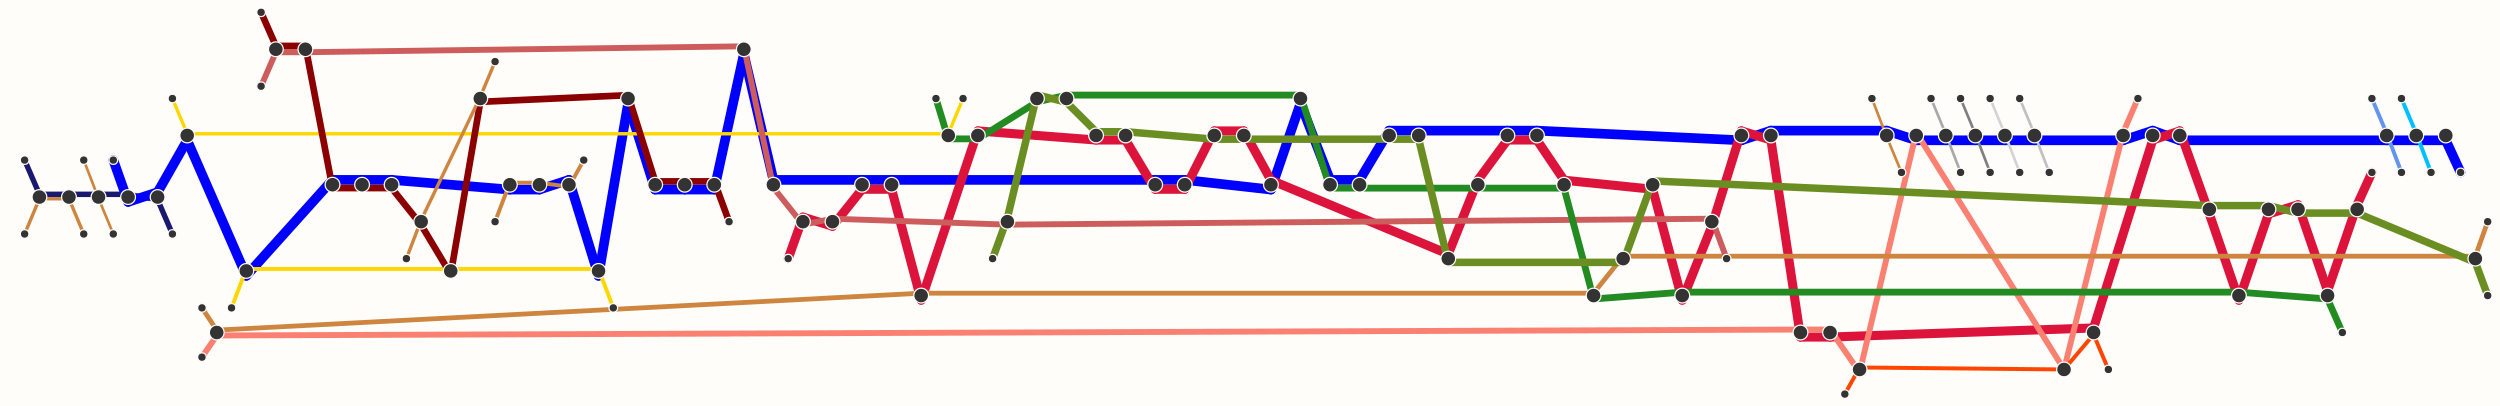 <svg viewBox="-5,-5,1015,165" xmlns="http://www.w3.org/2000/svg" xmlns:xlink="http://www.w3.org/1999/xlink">
    <rect x="-5" y="-5" width="1020" height="170" fill="#fffdfa"/>
    <g stroke="#999" stroke-opacity="1" stroke-linecap="round">
        <line stroke="#191970" stroke-width="2.197" x1="5" y1="60" x2="11" y2="73.901">
            <title>
                7 - Hallfred, source: 84, target: 0
            </title>
        </line>
        <line stroke="#191970" stroke-width="2.197" x1="11" y1="73.901" x2="23" y2="73.901">
            <title>
                7 - Hallfred, source: 0, target: 1
            </title>
        </line>
        <line stroke="#191970" stroke-width="2.197" x1="23" y1="73.901" x2="35" y2="73.901">
            <title>
                7 - Hallfred, source: 1, target: 2
            </title>
        </line>
        <line stroke="#191970" stroke-width="2.197" x1="35" y1="73.901" x2="47" y2="73.901">
            <title>
                7 - Hallfred, source: 2, target: 3
            </title>
        </line>
        <line stroke="#191970" stroke-width="2.197" x1="47" y1="73.901" x2="59" y2="76.099">
            <title>
                7 - Hallfred, source: 3, target: 4
            </title>
        </line>
        <line stroke="#191970" stroke-width="2.197" x1="59" y1="76.099" x2="65" y2="90">
            <title>
                7 - Hallfred, source: 4, target: 107
            </title>
        </line>
        <line stroke="#0000FF" stroke-width="3.932" x1="41" y1="60" x2="47" y2="76.966">
            <title>
                9 - Hrafnkel, source: 85, target: 3
            </title>
        </line>
        <line stroke="#0000FF" stroke-width="3.932" x1="47" y1="76.966" x2="59" y2="73.034">
            <title>
                9 - Hrafnkel, source: 3, target: 4
            </title>
        </line>
        <line stroke="#0000FF" stroke-width="3.932" x1="59" y1="73.034" x2="71" y2="51.966">
            <title>
                9 - Hrafnkel, source: 4, target: 5
            </title>
        </line>
        <line stroke="#0000FF" stroke-width="3.932" x1="71" y1="51.966" x2="95" y2="106.966">
            <title>
                9 - Hrafnkel, source: 5, target: 7
            </title>
        </line>
        <line stroke="#0000FF" stroke-width="3.932" x1="95" y1="106.966" x2="130" y2="68.034">
            <title>
                9 - Hrafnkel, source: 7, target: 10
            </title>
        </line>
        <line stroke="#0000FF" stroke-width="3.932" x1="130" y1="68.034" x2="142" y2="68.034">
            <title>
                9 - Hrafnkel, source: 10, target: 11
            </title>
        </line>
        <line stroke="#0000FF" stroke-width="3.932" x1="142" y1="68.034" x2="154" y2="68.034">
            <title>
                9 - Hrafnkel, source: 11, target: 12
            </title>
        </line>
        <line stroke="#0000FF" stroke-width="3.932" x1="154" y1="68.034" x2="202" y2="71.966">
            <title>
                9 - Hrafnkel, source: 12, target: 16
            </title>
        </line>
        <line stroke="#0000FF" stroke-width="3.932" x1="202" y1="71.966" x2="214" y2="71.966">
            <title>
                9 - Hrafnkel, source: 16, target: 17
            </title>
        </line>
        <line stroke="#0000FF" stroke-width="3.932" x1="214" y1="71.966" x2="226" y2="68.034">
            <title>
                9 - Hrafnkel, source: 17, target: 18
            </title>
        </line>
        <line stroke="#0000FF" stroke-width="3.932" x1="226" y1="68.034" x2="238" y2="106.966">
            <title>
                9 - Hrafnkel, source: 18, target: 19
            </title>
        </line>
        <line stroke="#0000FF" stroke-width="3.932" x1="238" y1="106.966" x2="250" y2="36.966">
            <title>
                9 - Hrafnkel, source: 19, target: 20
            </title>
        </line>
        <line stroke="#0000FF" stroke-width="3.932" x1="250" y1="36.966" x2="261" y2="71.966">
            <title>
                9 - Hrafnkel, source: 20, target: 21
            </title>
        </line>
        <line stroke="#0000FF" stroke-width="3.932" x1="261" y1="71.966" x2="273" y2="71.966">
            <title>
                9 - Hrafnkel, source: 21, target: 22
            </title>
        </line>
        <line stroke="#0000FF" stroke-width="3.932" x1="273" y1="71.966" x2="285" y2="71.966">
            <title>
                9 - Hrafnkel, source: 22, target: 23
            </title>
        </line>
        <line stroke="#0000FF" stroke-width="3.932" x1="285" y1="71.966" x2="297" y2="16.966">
            <title>
                9 - Hrafnkel, source: 23, target: 24
            </title>
        </line>
        <line stroke="#0000FF" stroke-width="3.932" x1="297" y1="16.966" x2="309" y2="68.034">
            <title>
                9 - Hrafnkel, source: 24, target: 25
            </title>
        </line>
        <line stroke="#0000FF" stroke-width="3.932" x1="309" y1="68.034" x2="345" y2="68.034">
            <title>
                9 - Hrafnkel, source: 25, target: 28
            </title>
        </line>
        <line stroke="#0000FF" stroke-width="3.932" x1="345" y1="68.034" x2="357" y2="68.034">
            <title>
                9 - Hrafnkel, source: 28, target: 29
            </title>
        </line>
        <line stroke="#0000FF" stroke-width="3.932" x1="357" y1="68.034" x2="464" y2="68.034">
            <title>
                9 - Hrafnkel, source: 29, target: 38
            </title>
        </line>
        <line stroke="#0000FF" stroke-width="3.932" x1="464" y1="68.034" x2="476" y2="68.034">
            <title>
                9 - Hrafnkel, source: 38, target: 39
            </title>
        </line>
        <line stroke="#0000FF" stroke-width="3.932" x1="476" y1="68.034" x2="511" y2="71.966">
            <title>
                9 - Hrafnkel, source: 39, target: 42
            </title>
        </line>
        <line stroke="#0000FF" stroke-width="3.932" x1="511" y1="71.966" x2="523" y2="36.966">
            <title>
                9 - Hrafnkel, source: 42, target: 43
            </title>
        </line>
        <line stroke="#0000FF" stroke-width="3.932" x1="523" y1="36.966" x2="535" y2="68.034">
            <title>
                9 - Hrafnkel, source: 43, target: 44
            </title>
        </line>
        <line stroke="#0000FF" stroke-width="3.932" x1="535" y1="68.034" x2="547" y2="68.034">
            <title>
                9 - Hrafnkel, source: 44, target: 45
            </title>
        </line>
        <line stroke="#0000FF" stroke-width="3.932" x1="547" y1="68.034" x2="559" y2="48.034">
            <title>
                9 - Hrafnkel, source: 45, target: 46
            </title>
        </line>
        <line stroke="#0000FF" stroke-width="3.932" x1="559" y1="48.034" x2="571" y2="48.034">
            <title>
                9 - Hrafnkel, source: 46, target: 47
            </title>
        </line>
        <line stroke="#0000FF" stroke-width="3.932" x1="571" y1="48.034" x2="607" y2="48.034">
            <title>
                9 - Hrafnkel, source: 47, target: 50
            </title>
        </line>
        <line stroke="#0000FF" stroke-width="3.932" x1="607" y1="48.034" x2="619" y2="48.034">
            <title>
                9 - Hrafnkel, source: 50, target: 51
            </title>
        </line>
        <line stroke="#0000FF" stroke-width="3.932" x1="619" y1="48.034" x2="702" y2="51.966">
            <title>
                9 - Hrafnkel, source: 51, target: 58
            </title>
        </line>
        <line stroke="#0000FF" stroke-width="3.932" x1="702" y1="51.966" x2="714" y2="48.034">
            <title>
                9 - Hrafnkel, source: 58, target: 59
            </title>
        </line>
        <line stroke="#0000FF" stroke-width="3.932" x1="714" y1="48.034" x2="761" y2="48.034">
            <title>
                9 - Hrafnkel, source: 59, target: 63
            </title>
        </line>
        <line stroke="#0000FF" stroke-width="3.932" x1="761" y1="48.034" x2="773" y2="51.966">
            <title>
                9 - Hrafnkel, source: 63, target: 64
            </title>
        </line>
        <line stroke="#0000FF" stroke-width="3.932" x1="773" y1="51.966" x2="785" y2="51.966">
            <title>
                9 - Hrafnkel, source: 64, target: 65
            </title>
        </line>
        <line stroke="#0000FF" stroke-width="3.932" x1="785" y1="51.966" x2="797" y2="51.966">
            <title>
                9 - Hrafnkel, source: 65, target: 66
            </title>
        </line>
        <line stroke="#0000FF" stroke-width="3.932" x1="797" y1="51.966" x2="809" y2="51.966">
            <title>
                9 - Hrafnkel, source: 66, target: 67
            </title>
        </line>
        <line stroke="#0000FF" stroke-width="3.932" x1="809" y1="51.966" x2="821" y2="51.966">
            <title>
                9 - Hrafnkel, source: 67, target: 68
            </title>
        </line>
        <line stroke="#0000FF" stroke-width="3.932" x1="821" y1="51.966" x2="857" y2="51.966">
            <title>
                9 - Hrafnkel, source: 68, target: 71
            </title>
        </line>
        <line stroke="#0000FF" stroke-width="3.932" x1="857" y1="51.966" x2="869" y2="48.034">
            <title>
                9 - Hrafnkel, source: 71, target: 72
            </title>
        </line>
        <line stroke="#0000FF" stroke-width="3.932" x1="869" y1="48.034" x2="880" y2="51.966">
            <title>
                9 - Hrafnkel, source: 72, target: 73
            </title>
        </line>
        <line stroke="#0000FF" stroke-width="3.932" x1="880" y1="51.966" x2="964" y2="51.966">
            <title>
                9 - Hrafnkel, source: 73, target: 80
            </title>
        </line>
        <line stroke="#0000FF" stroke-width="3.932" x1="964" y1="51.966" x2="976" y2="51.966">
            <title>
                9 - Hrafnkel, source: 80, target: 81
            </title>
        </line>
        <line stroke="#0000FF" stroke-width="3.932" x1="976" y1="51.966" x2="988" y2="51.966">
            <title>
                9 - Hrafnkel, source: 81, target: 82
            </title>
        </line>
        <line stroke="#0000FF" stroke-width="3.932" x1="988" y1="51.966" x2="988" y2="51.966">
            <title>
                9 - Hrafnkel, source: 82, target: 82
            </title>
        </line>
        <line stroke="#0000FF" stroke-width="3.932" x1="988" y1="51.966" x2="994" y2="65">
            <title>
                9 - Hrafnkel, source: 82, target: 108
            </title>
        </line>
        <line stroke="#CD853F" stroke-width="1.386" x1="5" y1="90" x2="11" y2="75.693">
            <title>
                10 - Arnthrud, source: 86, target: 0
            </title>
        </line>
        <line stroke="#CD853F" stroke-width="1.386" x1="11" y1="75.693" x2="23" y2="75.693">
            <title>
                10 - Arnthrud, source: 0, target: 1
            </title>
        </line>
        <line stroke="#CD853F" stroke-width="1.386" x1="23" y1="75.693" x2="29" y2="90">
            <title>
                10 - Arnthrud, source: 1, target: 109
            </title>
        </line>
        <line stroke="#CD853F" stroke-width="1.099" x1="29" y1="60" x2="35" y2="75.549">
            <title>
                11 - man, source: 87, target: 2
            </title>
        </line>
        <line stroke="#CD853F" stroke-width="1.099" x1="35" y1="75.549" x2="41" y2="90">
            <title>
                11 - man, source: 2, target: 110
            </title>
        </line>
        <line stroke="#6495ED" stroke-width="1.609" x1="958" y1="35" x2="964" y2="49.195">
            <title>
                13 - Thorir, source: 88, target: 80
            </title>
        </line>
        <line stroke="#6495ED" stroke-width="1.609" x1="964" y1="49.195" x2="970" y2="65">
            <title>
                13 - Thorir, source: 80, target: 111
            </title>
        </line>
        <line stroke="#00BFFF" stroke-width="1.609" x1="970" y1="35" x2="976" y2="49.195">
            <title>
                14 - Asbjorn, source: 89, target: 81
            </title>
        </line>
        <line stroke="#00BFFF" stroke-width="1.609" x1="976" y1="49.195" x2="982" y2="65">
            <title>
                14 - Asbjorn, source: 81, target: 112
            </title>
        </line>
        <line stroke="#FFD700" stroke-width="1.386" x1="65" y1="35" x2="71" y2="49.307">
            <title>
                15 - Frey, source: 90, target: 5
            </title>
        </line>
        <line stroke="#FFD700" stroke-width="1.386" x1="71" y1="49.307" x2="380" y2="49.307">
            <title>
                15 - Frey, source: 5, target: 31
            </title>
        </line>
        <line stroke="#FFD700" stroke-width="1.386" x1="380" y1="49.307" x2="386" y2="35">
            <title>
                15 - Frey, source: 31, target: 113
            </title>
        </line>
        <line stroke="#DC143C" stroke-width="3.689" x1="315" y1="100" x2="321" y2="83.156">
            <title>
                18 - Sam, source: 91, target: 26
            </title>
        </line>
        <line stroke="#DC143C" stroke-width="3.689" x1="321" y1="83.156" x2="333" y2="86.844">
            <title>
                18 - Sam, source: 26, target: 27
            </title>
        </line>
        <line stroke="#DC143C" stroke-width="3.689" x1="333" y1="86.844" x2="345" y2="71.844">
            <title>
                18 - Sam, source: 27, target: 28
            </title>
        </line>
        <line stroke="#DC143C" stroke-width="3.689" x1="345" y1="71.844" x2="357" y2="71.844">
            <title>
                18 - Sam, source: 28, target: 29
            </title>
        </line>
        <line stroke="#DC143C" stroke-width="3.689" x1="357" y1="71.844" x2="369" y2="116.844">
            <title>
                18 - Sam, source: 29, target: 30
            </title>
        </line>
        <line stroke="#DC143C" stroke-width="3.689" x1="369" y1="116.844" x2="392" y2="48.156">
            <title>
                18 - Sam, source: 30, target: 32
            </title>
        </line>
        <line stroke="#DC143C" stroke-width="3.689" x1="392" y1="48.156" x2="440" y2="51.844">
            <title>
                18 - Sam, source: 32, target: 36
            </title>
        </line>
        <line stroke="#DC143C" stroke-width="3.689" x1="440" y1="51.844" x2="452" y2="51.844">
            <title>
                18 - Sam, source: 36, target: 37
            </title>
        </line>
        <line stroke="#DC143C" stroke-width="3.689" x1="452" y1="51.844" x2="464" y2="71.844">
            <title>
                18 - Sam, source: 37, target: 38
            </title>
        </line>
        <line stroke="#DC143C" stroke-width="3.689" x1="464" y1="71.844" x2="476" y2="71.844">
            <title>
                18 - Sam, source: 38, target: 39
            </title>
        </line>
        <line stroke="#DC143C" stroke-width="3.689" x1="476" y1="71.844" x2="488" y2="48.156">
            <title>
                18 - Sam, source: 39, target: 40
            </title>
        </line>
        <line stroke="#DC143C" stroke-width="3.689" x1="488" y1="48.156" x2="500" y2="48.156">
            <title>
                18 - Sam, source: 40, target: 41
            </title>
        </line>
        <line stroke="#DC143C" stroke-width="3.689" x1="500" y1="48.156" x2="511" y2="68.156">
            <title>
                18 - Sam, source: 41, target: 42
            </title>
        </line>
        <line stroke="#DC143C" stroke-width="3.689" x1="511" y1="68.156" x2="583" y2="98.156">
            <title>
                18 - Sam, source: 42, target: 48
            </title>
        </line>
        <line stroke="#DC143C" stroke-width="3.689" x1="583" y1="98.156" x2="595" y2="68.156">
            <title>
                18 - Sam, source: 48, target: 49
            </title>
        </line>
        <line stroke="#DC143C" stroke-width="3.689" x1="595" y1="68.156" x2="607" y2="51.844">
            <title>
                18 - Sam, source: 49, target: 50
            </title>
        </line>
        <line stroke="#DC143C" stroke-width="3.689" x1="607" y1="51.844" x2="619" y2="51.844">
            <title>
                18 - Sam, source: 50, target: 51
            </title>
        </line>
        <line stroke="#DC143C" stroke-width="3.689" x1="619" y1="51.844" x2="630" y2="68.156">
            <title>
                18 - Sam, source: 51, target: 52
            </title>
        </line>
        <line stroke="#DC143C" stroke-width="3.689" x1="630" y1="68.156" x2="666" y2="71.844">
            <title>
                18 - Sam, source: 52, target: 55
            </title>
        </line>
        <line stroke="#DC143C" stroke-width="3.689" x1="666" y1="71.844" x2="678" y2="116.844">
            <title>
                18 - Sam, source: 55, target: 56
            </title>
        </line>
        <line stroke="#DC143C" stroke-width="3.689" x1="678" y1="116.844" x2="690" y2="86.844">
            <title>
                18 - Sam, source: 56, target: 57
            </title>
        </line>
        <line stroke="#DC143C" stroke-width="3.689" x1="690" y1="86.844" x2="702" y2="48.156">
            <title>
                18 - Sam, source: 57, target: 58
            </title>
        </line>
        <line stroke="#DC143C" stroke-width="3.689" x1="702" y1="48.156" x2="714" y2="51.844">
            <title>
                18 - Sam, source: 58, target: 59
            </title>
        </line>
        <line stroke="#DC143C" stroke-width="3.689" x1="714" y1="51.844" x2="726" y2="131.844">
            <title>
                18 - Sam, source: 59, target: 60
            </title>
        </line>
        <line stroke="#DC143C" stroke-width="3.689" x1="726" y1="131.844" x2="738" y2="131.844">
            <title>
                18 - Sam, source: 60, target: 61
            </title>
        </line>
        <line stroke="#DC143C" stroke-width="3.689" x1="738" y1="131.844" x2="845" y2="128.156">
            <title>
                18 - Sam, source: 61, target: 70
            </title>
        </line>
        <line stroke="#DC143C" stroke-width="3.689" x1="845" y1="128.156" x2="869" y2="51.844">
            <title>
                18 - Sam, source: 70, target: 72
            </title>
        </line>
        <line stroke="#DC143C" stroke-width="3.689" x1="869" y1="51.844" x2="880" y2="48.156">
            <title>
                18 - Sam, source: 72, target: 73
            </title>
        </line>
        <line stroke="#DC143C" stroke-width="3.689" x1="880" y1="48.156" x2="892" y2="81.844">
            <title>
                18 - Sam, source: 73, target: 74
            </title>
        </line>
        <line stroke="#DC143C" stroke-width="3.689" x1="892" y1="81.844" x2="904" y2="116.844">
            <title>
                18 - Sam, source: 74, target: 75
            </title>
        </line>
        <line stroke="#DC143C" stroke-width="3.689" x1="904" y1="116.844" x2="916" y2="81.844">
            <title>
                18 - Sam, source: 75, target: 76
            </title>
        </line>
        <line stroke="#DC143C" stroke-width="3.689" x1="916" y1="81.844" x2="928" y2="78.156">
            <title>
                18 - Sam, source: 76, target: 77
            </title>
        </line>
        <line stroke="#DC143C" stroke-width="3.689" x1="928" y1="78.156" x2="940" y2="113.156">
            <title>
                18 - Sam, source: 77, target: 78
            </title>
        </line>
        <line stroke="#DC143C" stroke-width="3.689" x1="940" y1="113.156" x2="952" y2="78.156">
            <title>
                18 - Sam, source: 78, target: 79
            </title>
        </line>
        <line stroke="#DC143C" stroke-width="3.689" x1="952" y1="78.156" x2="958" y2="65">
            <title>
                18 - Sam, source: 79, target: 114
            </title>
        </line>
        <line stroke="#FA8072" stroke-width="2.398" x1="77" y1="140" x2="83" y2="131.199">
            <title>
                19 - Eyvind, source: 92, target: 6
            </title>
        </line>
        <line stroke="#FA8072" stroke-width="2.398" x1="83" y1="131.199" x2="726" y2="128.801">
            <title>
                19 - Eyvind, source: 6, target: 60
            </title>
        </line>
        <line stroke="#FA8072" stroke-width="2.398" x1="726" y1="128.801" x2="738" y2="128.801">
            <title>
                19 - Eyvind, source: 60, target: 61
            </title>
        </line>
        <line stroke="#FA8072" stroke-width="2.398" x1="738" y1="128.801" x2="750" y2="146.199">
            <title>
                19 - Eyvind, source: 61, target: 62
            </title>
        </line>
        <line stroke="#FA8072" stroke-width="2.398" x1="750" y1="146.199" x2="773" y2="48.801">
            <title>
                19 - Eyvind, source: 62, target: 64
            </title>
        </line>
        <line stroke="#FA8072" stroke-width="2.398" x1="773" y1="48.801" x2="833" y2="145">
            <title>
                19 - Eyvind, source: 64, target: 69
            </title>
        </line>
        <line stroke="#FA8072" stroke-width="2.398" x1="833" y1="145" x2="857" y2="48.801">
            <title>
                19 - Eyvind, source: 69, target: 71
            </title>
        </line>
        <line stroke="#FA8072" stroke-width="2.398" x1="857" y1="48.801" x2="863" y2="35">
            <title>
                19 - Eyvind, source: 71, target: 115
            </title>
        </line>
        <line stroke="#CD853F" stroke-width="1.946" x1="77" y1="120" x2="83" y2="129.027">
            <title>
                21 - king of Greeks, source: 93, target: 6
            </title>
        </line>
        <line stroke="#CD853F" stroke-width="1.946" x1="83" y1="129.027" x2="369" y2="114.027">
            <title>
                21 - king of Greeks, source: 6, target: 30
            </title>
        </line>
        <line stroke="#CD853F" stroke-width="1.946" x1="369" y1="114.027" x2="642" y2="114.027">
            <title>
                21 - king of Greeks, source: 30, target: 53
            </title>
        </line>
        <line stroke="#CD853F" stroke-width="1.946" x1="642" y1="114.027" x2="654" y2="99.027">
            <title>
                21 - king of Greeks, source: 53, target: 54
            </title>
        </line>
        <line stroke="#CD853F" stroke-width="1.946" x1="654" y1="99.027" x2="1000" y2="99.027">
            <title>
                21 - king of Greeks, source: 54, target: 83
            </title>
        </line>
        <line stroke="#CD853F" stroke-width="1.946" x1="1000" y1="99.027" x2="1005" y2="85">
            <title>
                21 - king of Greeks, source: 83, target: 116
            </title>
        </line>
        <line stroke="#FFD700" stroke-width="1.609" x1="89" y1="120" x2="95" y2="104.195">
            <title>
                22 - Freyfaxi, source: 94, target: 7
            </title>
        </line>
        <line stroke="#FFD700" stroke-width="1.609" x1="95" y1="104.195" x2="178" y2="104.195">
            <title>
                22 - Freyfaxi, source: 7, target: 14
            </title>
        </line>
        <line stroke="#FFD700" stroke-width="1.609" x1="178" y1="104.195" x2="238" y2="104.195">
            <title>
                22 - Freyfaxi, source: 14, target: 19
            </title>
        </line>
        <line stroke="#FFD700" stroke-width="1.609" x1="238" y1="104.195" x2="244" y2="120">
            <title>
                22 - Freyfaxi, source: 19, target: 117
            </title>
        </line>
        <line stroke="#CD5C5C" stroke-width="2.398" x1="101" y1="30" x2="107" y2="16.199">
            <title>
                23 - Thorbjorn, source: 95, target: 8
            </title>
        </line>
        <line stroke="#CD5C5C" stroke-width="2.398" x1="107" y1="16.199" x2="119" y2="16.199">
            <title>
                23 - Thorbjorn, source: 8, target: 9
            </title>
        </line>
        <line stroke="#CD5C5C" stroke-width="2.398" x1="119" y1="16.199" x2="297" y2="13.801">
            <title>
                23 - Thorbjorn, source: 9, target: 24
            </title>
        </line>
        <line stroke="#CD5C5C" stroke-width="2.398" x1="297" y1="13.801" x2="309" y2="71.199">
            <title>
                23 - Thorbjorn, source: 24, target: 25
            </title>
        </line>
        <line stroke="#CD5C5C" stroke-width="2.398" x1="309" y1="71.199" x2="321" y2="86.199">
            <title>
                23 - Thorbjorn, source: 25, target: 26
            </title>
        </line>
        <line stroke="#CD5C5C" stroke-width="2.398" x1="321" y1="86.199" x2="333" y2="83.801">
            <title>
                23 - Thorbjorn, source: 26, target: 27
            </title>
        </line>
        <line stroke="#CD5C5C" stroke-width="2.398" x1="333" y1="83.801" x2="404" y2="86.199">
            <title>
                23 - Thorbjorn, source: 27, target: 33
            </title>
        </line>
        <line stroke="#CD5C5C" stroke-width="2.398" x1="404" y1="86.199" x2="690" y2="83.801">
            <title>
                23 - Thorbjorn, source: 33, target: 57
            </title>
        </line>
        <line stroke="#CD5C5C" stroke-width="2.398" x1="690" y1="83.801" x2="696" y2="100">
            <title>
                23 - Thorbjorn, source: 57, target: 118
            </title>
        </line>
        <line stroke="#8B0000" stroke-width="2.708" x1="101" y1="0" x2="107" y2="13.646">
            <title>
                24 - Einar, source: 96, target: 8
            </title>
        </line>
        <line stroke="#8B0000" stroke-width="2.708" x1="107" y1="13.646" x2="119" y2="13.646">
            <title>
                24 - Einar, source: 8, target: 9
            </title>
        </line>
        <line stroke="#8B0000" stroke-width="2.708" x1="119" y1="13.646" x2="130" y2="71.354">
            <title>
                24 - Einar, source: 9, target: 10
            </title>
        </line>
        <line stroke="#8B0000" stroke-width="2.708" x1="130" y1="71.354" x2="142" y2="71.354">
            <title>
                24 - Einar, source: 10, target: 11
            </title>
        </line>
        <line stroke="#8B0000" stroke-width="2.708" x1="142" y1="71.354" x2="154" y2="71.354">
            <title>
                24 - Einar, source: 11, target: 12
            </title>
        </line>
        <line stroke="#8B0000" stroke-width="2.708" x1="154" y1="71.354" x2="166" y2="86.354">
            <title>
                24 - Einar, source: 12, target: 13
            </title>
        </line>
        <line stroke="#8B0000" stroke-width="2.708" x1="166" y1="86.354" x2="178" y2="106.354">
            <title>
                24 - Einar, source: 13, target: 14
            </title>
        </line>
        <line stroke="#8B0000" stroke-width="2.708" x1="178" y1="106.354" x2="190" y2="36.354">
            <title>
                24 - Einar, source: 14, target: 15
            </title>
        </line>
        <line stroke="#8B0000" stroke-width="2.708" x1="190" y1="36.354" x2="250" y2="33.646">
            <title>
                24 - Einar, source: 15, target: 20
            </title>
        </line>
        <line stroke="#8B0000" stroke-width="2.708" x1="250" y1="33.646" x2="261" y2="68.646">
            <title>
                24 - Einar, source: 20, target: 21
            </title>
        </line>
        <line stroke="#8B0000" stroke-width="2.708" x1="261" y1="68.646" x2="273" y2="68.646">
            <title>
                24 - Einar, source: 21, target: 22
            </title>
        </line>
        <line stroke="#8B0000" stroke-width="2.708" x1="273" y1="68.646" x2="285" y2="68.646">
            <title>
                24 - Einar, source: 22, target: 23
            </title>
        </line>
        <line stroke="#8B0000" stroke-width="2.708" x1="285" y1="68.646" x2="291" y2="85">
            <title>
                24 - Einar, source: 23, target: 119
            </title>
        </line>
        <line stroke="#CD853F" stroke-width="1.386" x1="160" y1="100" x2="166" y2="84.307">
            <title>
                25 - shepherds, source: 97, target: 13
            </title>
        </line>
        <line stroke="#CD853F" stroke-width="1.386" x1="166" y1="84.307" x2="190" y2="34.307">
            <title>
                25 - shepherds, source: 13, target: 15
            </title>
        </line>
        <line stroke="#CD853F" stroke-width="1.386" x1="190" y1="34.307" x2="196" y2="20">
            <title>
                25 - shepherds, source: 15, target: 120
            </title>
        </line>
        <line stroke="#CD853F" stroke-width="1.609" x1="196" y1="85" x2="202" y2="69.195">
            <title>
                26 - mealtime servant, source: 98, target: 16
            </title>
        </line>
        <line stroke="#CD853F" stroke-width="1.609" x1="202" y1="69.195" x2="214" y2="69.195">
            <title>
                26 - mealtime servant, source: 16, target: 17
            </title>
        </line>
        <line stroke="#CD853F" stroke-width="1.609" x1="214" y1="69.195" x2="226" y2="70.805">
            <title>
                26 - mealtime servant, source: 17, target: 18
            </title>
        </line>
        <line stroke="#CD853F" stroke-width="1.609" x1="226" y1="70.805" x2="232" y2="60">
            <title>
                26 - mealtime servant, source: 18, target: 121
            </title>
        </line>
        <line stroke="#228B22" stroke-width="2.773" x1="375" y1="35" x2="380" y2="51.386">
            <title>
                29 - Thorkel, source: 99, target: 31
            </title>
        </line>
        <line stroke="#228B22" stroke-width="2.773" x1="380" y1="51.386" x2="392" y2="51.386">
            <title>
                29 - Thorkel, source: 31, target: 32
            </title>
        </line>
        <line stroke="#228B22" stroke-width="2.773" x1="392" y1="51.386" x2="416" y2="36.386">
            <title>
                29 - Thorkel, source: 32, target: 34
            </title>
        </line>
        <line stroke="#228B22" stroke-width="2.773" x1="416" y1="36.386" x2="428" y2="33.614">
            <title>
                29 - Thorkel, source: 34, target: 35
            </title>
        </line>
        <line stroke="#228B22" stroke-width="2.773" x1="428" y1="33.614" x2="523" y2="33.614">
            <title>
                29 - Thorkel, source: 35, target: 43
            </title>
        </line>
        <line stroke="#228B22" stroke-width="2.773" x1="523" y1="33.614" x2="535" y2="71.386">
            <title>
                29 - Thorkel, source: 43, target: 44
            </title>
        </line>
        <line stroke="#228B22" stroke-width="2.773" x1="535" y1="71.386" x2="547" y2="71.386">
            <title>
                29 - Thorkel, source: 44, target: 45
            </title>
        </line>
        <line stroke="#228B22" stroke-width="2.773" x1="547" y1="71.386" x2="595" y2="71.386">
            <title>
                29 - Thorkel, source: 45, target: 49
            </title>
        </line>
        <line stroke="#228B22" stroke-width="2.773" x1="595" y1="71.386" x2="630" y2="71.386">
            <title>
                29 - Thorkel, source: 49, target: 52
            </title>
        </line>
        <line stroke="#228B22" stroke-width="2.773" x1="630" y1="71.386" x2="642" y2="116.386">
            <title>
                29 - Thorkel, source: 52, target: 53
            </title>
        </line>
        <line stroke="#228B22" stroke-width="2.773" x1="642" y1="116.386" x2="678" y2="113.614">
            <title>
                29 - Thorkel, source: 53, target: 56
            </title>
        </line>
        <line stroke="#228B22" stroke-width="2.773" x1="678" y1="113.614" x2="904" y2="113.614">
            <title>
                29 - Thorkel, source: 56, target: 75
            </title>
        </line>
        <line stroke="#228B22" stroke-width="2.773" x1="904" y1="113.614" x2="940" y2="116.386">
            <title>
                29 - Thorkel, source: 75, target: 78
            </title>
        </line>
        <line stroke="#228B22" stroke-width="2.773" x1="940" y1="116.386" x2="946" y2="130">
            <title>
                29 - Thorkel, source: 78, target: 122
            </title>
        </line>
        <line stroke="#6B8E23" stroke-width="3.045" x1="398" y1="100" x2="404" y2="83.478">
            <title>
                31 - Thorgeir, source: 100, target: 33
            </title>
        </line>
        <line stroke="#6B8E23" stroke-width="3.045" x1="404" y1="83.478" x2="416" y2="33.478">
            <title>
                31 - Thorgeir, source: 33, target: 34
            </title>
        </line>
        <line stroke="#6B8E23" stroke-width="3.045" x1="416" y1="33.478" x2="428" y2="36.522">
            <title>
                31 - Thorgeir, source: 34, target: 35
            </title>
        </line>
        <line stroke="#6B8E23" stroke-width="3.045" x1="428" y1="36.522" x2="440" y2="48.478">
            <title>
                31 - Thorgeir, source: 35, target: 36
            </title>
        </line>
        <line stroke="#6B8E23" stroke-width="3.045" x1="440" y1="48.478" x2="452" y2="48.478">
            <title>
                31 - Thorgeir, source: 36, target: 37
            </title>
        </line>
        <line stroke="#6B8E23" stroke-width="3.045" x1="452" y1="48.478" x2="488" y2="51.522">
            <title>
                31 - Thorgeir, source: 37, target: 40
            </title>
        </line>
        <line stroke="#6B8E23" stroke-width="3.045" x1="488" y1="51.522" x2="500" y2="51.522">
            <title>
                31 - Thorgeir, source: 40, target: 41
            </title>
        </line>
        <line stroke="#6B8E23" stroke-width="3.045" x1="500" y1="51.522" x2="559" y2="51.522">
            <title>
                31 - Thorgeir, source: 41, target: 46
            </title>
        </line>
        <line stroke="#6B8E23" stroke-width="3.045" x1="559" y1="51.522" x2="571" y2="51.522">
            <title>
                31 - Thorgeir, source: 46, target: 47
            </title>
        </line>
        <line stroke="#6B8E23" stroke-width="3.045" x1="571" y1="51.522" x2="583" y2="101.522">
            <title>
                31 - Thorgeir, source: 47, target: 48
            </title>
        </line>
        <line stroke="#6B8E23" stroke-width="3.045" x1="583" y1="101.522" x2="654" y2="101.522">
            <title>
                31 - Thorgeir, source: 48, target: 54
            </title>
        </line>
        <line stroke="#6B8E23" stroke-width="3.045" x1="654" y1="101.522" x2="666" y2="68.478">
            <title>
                31 - Thorgeir, source: 54, target: 55
            </title>
        </line>
        <line stroke="#6B8E23" stroke-width="3.045" x1="666" y1="68.478" x2="892" y2="78.478">
            <title>
                31 - Thorgeir, source: 55, target: 74
            </title>
        </line>
        <line stroke="#6B8E23" stroke-width="3.045" x1="892" y1="78.478" x2="916" y2="78.478">
            <title>
                31 - Thorgeir, source: 74, target: 76
            </title>
        </line>
        <line stroke="#6B8E23" stroke-width="3.045" x1="916" y1="78.478" x2="928" y2="81.522">
            <title>
                31 - Thorgeir, source: 76, target: 77
            </title>
        </line>
        <line stroke="#6B8E23" stroke-width="3.045" x1="928" y1="81.522" x2="952" y2="81.522">
            <title>
                31 - Thorgeir, source: 77, target: 79
            </title>
        </line>
        <line stroke="#6B8E23" stroke-width="3.045" x1="952" y1="81.522" x2="1000" y2="101.522">
            <title>
                31 - Thorgeir, source: 79, target: 83
            </title>
        </line>
        <line stroke="#6B8E23" stroke-width="3.045" x1="1000" y1="101.522" x2="1005" y2="115">
            <title>
                31 - Thorgeir, source: 83, target: 123
            </title>
        </line>
        <line stroke="#FF4500" stroke-width="1.609" x1="744" y1="155" x2="750" y2="144.195">
            <title>
                35 - Eyvind&apos;s servant boy, source: 101, target: 62
            </title>
        </line>
        <line stroke="#FF4500" stroke-width="1.609" x1="750" y1="144.195" x2="833" y2="145">
            <title>
                35 - Eyvind&apos;s servant boy, source: 62, target: 69
            </title>
        </line>
        <line stroke="#FF4500" stroke-width="1.609" x1="833" y1="145" x2="845" y2="130.805">
            <title>
                35 - Eyvind&apos;s servant boy, source: 69, target: 70
            </title>
        </line>
        <line stroke="#FF4500" stroke-width="1.609" x1="845" y1="130.805" x2="851" y2="145">
            <title>
                35 - Eyvind&apos;s servant boy, source: 70, target: 124
            </title>
        </line>
        <line stroke="#CD853F" stroke-width="1.099" x1="755" y1="35" x2="761" y2="50.549">
            <title>
                36 - Servant woman, source: 102, target: 63
            </title>
        </line>
        <line stroke="#CD853F" stroke-width="1.099" x1="761" y1="50.549" x2="767" y2="65">
            <title>
                36 - Servant woman, source: 63, target: 125
            </title>
        </line>
        <line stroke="#A9A9A9" stroke-width="1.099" x1="779" y1="35" x2="785" y2="49.451">
            <title>
                37 - Sighvat, source: 103, target: 65
            </title>
        </line>
        <line stroke="#A9A9A9" stroke-width="1.099" x1="785" y1="49.451" x2="791" y2="65">
            <title>
                37 - Sighvat, source: 65, target: 126
            </title>
        </line>
        <line stroke="#808080" stroke-width="1.099" x1="791" y1="35" x2="797" y2="49.451">
            <title>
                38 - Snorri, source: 104, target: 66
            </title>
        </line>
        <line stroke="#808080" stroke-width="1.099" x1="797" y1="49.451" x2="803" y2="65">
            <title>
                38 - Snorri, source: 66, target: 127
            </title>
        </line>
        <line stroke="#D3D3D3" stroke-width="1.099" x1="803" y1="35" x2="809" y2="49.451">
            <title>
                41 - Thord, source: 105, target: 67
            </title>
        </line>
        <line stroke="#D3D3D3" stroke-width="1.099" x1="809" y1="49.451" x2="815" y2="65">
            <title>
                41 - Thord, source: 67, target: 128
            </title>
        </line>
        <line stroke="#C0C0C0" stroke-width="1.099" x1="815" y1="35" x2="821" y2="49.451">
            <title>
                42 - Halli, source: 106, target: 68
            </title>
        </line>
        <line stroke="#C0C0C0" stroke-width="1.099" x1="821" y1="49.451" x2="827" y2="65">
            <title>
                42 - Halli, source: 68, target: 129
            </title>
        </line>
    </g>
    <g stroke="#fffdfa" stroke-width="0.5">
        <circle r="3" fill="#333" cx="11" cy="75">
            <title>
                0 - offer assistance, 10 -&gt; 7, chapter: 1
            </title>
        </circle>
        <circle r="3" fill="#333" cx="23" cy="75">
            <title>
                1 - death_neutral, 10 -&gt; 7, chapter: 1
            </title>
        </circle>
        <circle r="3" fill="#333" cx="35" cy="75">
            <title>
                2 - provide information, 11 -&gt; 7, chapter: 1
            </title>
        </circle>
        <circle r="3" fill="#333" cx="47" cy="75">
            <title>
                3 - request assistance, 9 -&gt; 7, chapter: 2
            </title>
        </circle>
        <circle r="3" fill="#333" cx="59" cy="75">
            <title>
                4 - offer assistance, 7 -&gt; 9, chapter: 2
            </title>
        </circle>
        <circle r="3" fill="#333" cx="71" cy="50">
            <title>
                5 - offer assistance, 9 -&gt; 15, chapter: 2
            </title>
        </circle>
        <circle r="3" fill="#333" cx="83" cy="130">
            <title>
                6 - giftgiving, 19 -&gt; 21, chapter: 3
            </title>
        </circle>
        <circle r="3" fill="#333" cx="95" cy="105">
            <title>
                7 - ownership, 9 -&gt; 22, chapter: 3
            </title>
        </circle>
        <circle r="3" fill="#333" cx="107" cy="15">
            <title>
                8 - offer assistance, 23 -&gt; 24, chapter: 4
            </title>
        </circle>
        <circle r="3" fill="#333" cx="119" cy="15">
            <title>
                9 - provide information, 23 -&gt; 24, chapter: 4
            </title>
        </circle>
        <circle r="3" fill="#333" cx="130" cy="70">
            <title>
                10 - request assistance, 24 -&gt; 9, chapter: 4
            </title>
        </circle>
        <circle r="3" fill="#333" cx="142" cy="70">
            <title>
                11 - offer assistance, 24 -&gt; 9, chapter: 4
            </title>
        </circle>
        <circle r="3" fill="#333" cx="154" cy="70">
            <title>
                12 - provide information, 24 -&gt; 9, chapter: 4
            </title>
        </circle>
        <circle r="3" fill="#333" cx="166" cy="85">
            <title>
                13 - request assistance, 24 -&gt; 25, chapter: 5
            </title>
        </circle>
        <circle r="3" fill="#333" cx="178" cy="105">
            <title>
                14 - request assistance, 24 -&gt; 22, chapter: 5
            </title>
        </circle>
        <circle r="3" fill="#333" cx="190" cy="35">
            <title>
                15 - request assistance, 24 -&gt; 25, chapter: 5
            </title>
        </circle>
        <circle r="3" fill="#333" cx="202" cy="70">
            <title>
                16 - request assistance, 9 -&gt; 26, chapter: 5
            </title>
        </circle>
        <circle r="3" fill="#333" cx="214" cy="70">
            <title>
                17 - request assistance, 9 -&gt; 26, chapter: 5
            </title>
        </circle>
        <circle r="3" fill="#333" cx="226" cy="70">
            <title>
                18 - discover information, 26 -&gt; 9, chapter: 5
            </title>
        </circle>
        <circle r="3" fill="#333" cx="238" cy="105">
            <title>
                19 - provide information, 9 -&gt; 22, chapter: 5
            </title>
        </circle>
        <circle r="3" fill="#333" cx="250" cy="35">
            <title>
                20 - accusation, 9 -&gt; 24, chapter: 5
            </title>
        </circle>
        <circle r="3" fill="#333" cx="261" cy="70">
            <title>
                21 - hostility_lethal, 9 -&gt; 24, chapter: 5
            </title>
        </circle>
        <circle r="3" fill="#333" cx="273" cy="70">
            <title>
                22 - hostility_lethal, 9 -&gt; 24, chapter: 5
            </title>
        </circle>
        <circle r="3" fill="#333" cx="285" cy="70">
            <title>
                23 - death_neutral, 9 -&gt; 24, chapter: 5
            </title>
        </circle>
        <circle r="3" fill="#333" cx="297" cy="15">
            <title>
                24 - intervention, 9 -&gt; 23, chapter: 6
            </title>
        </circle>
        <circle r="3" fill="#333" cx="309" cy="70">
            <title>
                25 - challenge, 23 -&gt; 9, chapter: 6
            </title>
        </circle>
        <circle r="3" fill="#333" cx="321" cy="85">
            <title>
                26 - request assistance, 23 -&gt; 18, chapter: 6
            </title>
        </circle>
        <circle r="3" fill="#333" cx="333" cy="85">
            <title>
                27 - placed in command, 18 -&gt; 23, chapter: 6
            </title>
        </circle>
        <circle r="3" fill="#333" cx="345" cy="70">
            <title>
                28 - accusation, 18 -&gt; 9, chapter: 7
            </title>
        </circle>
        <circle r="3" fill="#333" cx="357" cy="70">
            <title>
                29 - summons, 18 -&gt; 9, chapter: 7
            </title>
        </circle>
        <circle r="3" fill="#333" cx="369" cy="115">
            <title>
                30 - request assistance, 18 -&gt; 21, chapter: 8
            </title>
        </circle>
        <circle r="3" fill="#333" cx="380" cy="50">
            <title>
                31 - provide information, 29 -&gt; 15, chapter: 8
            </title>
        </circle>
        <circle r="3" fill="#333" cx="392" cy="50">
            <title>
                32 - provide information, 29 -&gt; 18, chapter: 9
            </title>
        </circle>
        <circle r="3" fill="#333" cx="404" cy="85">
            <title>
                33 - hostility_non-lethal, 23 -&gt; 31, chapter: 9
            </title>
        </circle>
        <circle r="3" fill="#333" cx="416" cy="35">
            <title>
                34 - intervention, 29 -&gt; 31, chapter: 9
            </title>
        </circle>
        <circle r="3" fill="#333" cx="428" cy="35">
            <title>
                35 - offer assistance, 31 -&gt; 29, chapter: 9
            </title>
        </circle>
        <circle r="3" fill="#333" cx="440" cy="50">
            <title>
                36 - provide information, 18 -&gt; 31, chapter: 10
            </title>
        </circle>
        <circle r="3" fill="#333" cx="452" cy="50">
            <title>
                37 - provide information, 18 -&gt; 31, chapter: 10
            </title>
        </circle>
        <circle r="3" fill="#333" cx="464" cy="70">
            <title>
                38 - accusation, 18 -&gt; 9, chapter: 10
            </title>
        </circle>
        <circle r="3" fill="#333" cx="476" cy="70">
            <title>
                39 - hostility_non-lethal, 18 -&gt; 9, chapter: 10
            </title>
        </circle>
        <circle r="3" fill="#333" cx="488" cy="50">
            <title>
                40 - request assistance, 31 -&gt; 18, chapter: 10
            </title>
        </circle>
        <circle r="3" fill="#333" cx="500" cy="50">
            <title>
                41 - provide information, 31 -&gt; 18, chapter: 10
            </title>
        </circle>
        <circle r="3" fill="#333" cx="511" cy="70">
            <title>
                42 - placed in command, 9 -&gt; 18, chapter: 11
            </title>
        </circle>
        <circle r="3" fill="#333" cx="523" cy="35">
            <title>
                43 - request assistance, 9 -&gt; 29, chapter: 11
            </title>
        </circle>
        <circle r="3" fill="#333" cx="535" cy="70">
            <title>
                44 - threat, 29 -&gt; 9, chapter: 11
            </title>
        </circle>
        <circle r="3" fill="#333" cx="547" cy="70">
            <title>
                45 - hostility_non-lethal, 29 -&gt; 9, chapter: 11
            </title>
        </circle>
        <circle r="3" fill="#333" cx="559" cy="50">
            <title>
                46 - insult, 31 -&gt; 9, chapter: 11
            </title>
        </circle>
        <circle r="3" fill="#333" cx="571" cy="50">
            <title>
                47 - hostility_non-lethal, 31 -&gt; 9, chapter: 11
            </title>
        </circle>
        <circle r="3" fill="#333" cx="583" cy="100">
            <title>
                48 - provide information, 31 -&gt; 18, chapter: 11
            </title>
        </circle>
        <circle r="3" fill="#333" cx="595" cy="70">
            <title>
                49 - provide information, 29 -&gt; 18, chapter: 11
            </title>
        </circle>
        <circle r="3" fill="#333" cx="607" cy="50">
            <title>
                50 - insult, 18 -&gt; 9, chapter: 11
            </title>
        </circle>
        <circle r="3" fill="#333" cx="619" cy="50">
            <title>
                51 - hostility_non-lethal, 18 -&gt; 9, chapter: 11
            </title>
        </circle>
        <circle r="3" fill="#333" cx="630" cy="70">
            <title>
                52 - provide information, 29 -&gt; 18, chapter: 12
            </title>
        </circle>
        <circle r="3" fill="#333" cx="642" cy="115">
            <title>
                53 - summons, 29 -&gt; 21, chapter: 12
            </title>
        </circle>
        <circle r="3" fill="#333" cx="654" cy="100">
            <title>
                54 - summons, 31 -&gt; 21, chapter: 12
            </title>
        </circle>
        <circle r="3" fill="#333" cx="666" cy="70">
            <title>
                55 - giftgiving, 18 -&gt; 31, chapter: 12
            </title>
        </circle>
        <circle r="3" fill="#333" cx="678" cy="115">
            <title>
                56 - giftgiving, 18 -&gt; 29, chapter: 12
            </title>
        </circle>
        <circle r="3" fill="#333" cx="690" cy="85">
            <title>
                57 - giftgiving, 18 -&gt; 23, chapter: 12
            </title>
        </circle>
        <circle r="3" fill="#333" cx="702" cy="50">
            <title>
                58 - conversation_neutral, 9 -&gt; 18, chapter: 13
            </title>
        </circle>
        <circle r="3" fill="#333" cx="714" cy="50">
            <title>
                59 - conversation_neutral, 18 -&gt; 9, chapter: 13
            </title>
        </circle>
        <circle r="3" fill="#333" cx="726" cy="130">
            <title>
                60 - invitation, 18 -&gt; 19, chapter: 14
            </title>
        </circle>
        <circle r="3" fill="#333" cx="738" cy="130">
            <title>
                61 - giftgiving, 18 -&gt; 19, chapter: 14
            </title>
        </circle>
        <circle r="3" fill="#333" cx="750" cy="145">
            <title>
                62 - offer assistance, 19 -&gt; 35, chapter: 14
            </title>
        </circle>
        <circle r="3" fill="#333" cx="761" cy="50">
            <title>
                63 - insult, 36 -&gt; 9, chapter: 14
            </title>
        </circle>
        <circle r="3" fill="#333" cx="773" cy="50">
            <title>
                64 - hostility_non-lethal, 9 -&gt; 19, chapter: 14
            </title>
        </circle>
        <circle r="3" fill="#333" cx="785" cy="50">
            <title>
                65 - summons, 9 -&gt; 37, chapter: 14
            </title>
        </circle>
        <circle r="3" fill="#333" cx="797" cy="50">
            <title>
                66 - summons, 9 -&gt; 38, chapter: 14
            </title>
        </circle>
        <circle r="3" fill="#333" cx="809" cy="50">
            <title>
                67 - summons, 9 -&gt; 41, chapter: 14
            </title>
        </circle>
        <circle r="3" fill="#333" cx="821" cy="50">
            <title>
                68 - summons, 9 -&gt; 42, chapter: 14
            </title>
        </circle>
        <circle r="3" fill="#333" cx="833" cy="145">
            <title>
                69 - provide information, 35 -&gt; 19, chapter: 14
            </title>
        </circle>
        <circle r="3" fill="#333" cx="845" cy="130">
            <title>
                70 - request assistance, 35 -&gt; 18, chapter: 14
            </title>
        </circle>
        <circle r="3" fill="#333" cx="857" cy="50">
            <title>
                71 - hostility_lethal, 9 -&gt; 19, chapter: 14
            </title>
        </circle>
        <circle r="3" fill="#333" cx="869" cy="50">
            <title>
                72 - hostility_non-lethal, 18 -&gt; 9, chapter: 14
            </title>
        </circle>
        <circle r="3" fill="#333" cx="880" cy="50">
            <title>
                73 - challenge, 9 -&gt; 18, chapter: 15
            </title>
        </circle>
        <circle r="3" fill="#333" cx="892" cy="80">
            <title>
                74 - request assistance, 18 -&gt; 31, chapter: 16
            </title>
        </circle>
        <circle r="3" fill="#333" cx="904" cy="115">
            <title>
                75 - giftgiving, 18 -&gt; 29, chapter: 16
            </title>
        </circle>
        <circle r="3" fill="#333" cx="916" cy="80">
            <title>
                76 - giftgiving, 18 -&gt; 31, chapter: 16
            </title>
        </circle>
        <circle r="3" fill="#333" cx="928" cy="80">
            <title>
                77 - provide information, 31 -&gt; 18, chapter: 16
            </title>
        </circle>
        <circle r="3" fill="#333" cx="940" cy="115">
            <title>
                78 - giftgiving, 29 -&gt; 18, chapter: 16
            </title>
        </circle>
        <circle r="3" fill="#333" cx="952" cy="80">
            <title>
                79 - giftgiving, 31 -&gt; 18, chapter: 16
            </title>
        </circle>
        <circle r="3" fill="#333" cx="964" cy="50">
            <title>
                80 - inheritance, 9 -&gt; 13, chapter: 16
            </title>
        </circle>
        <circle r="3" fill="#333" cx="976" cy="50">
            <title>
                81 - inheritance, 9 -&gt; 14, chapter: 16
            </title>
        </circle>
        <circle r="3" fill="#333" cx="988" cy="50">
            <title>
                82 - death_neutral, 9 -&gt; 9, chapter: 16
            </title>
        </circle>
        <circle r="3" fill="#333" cx="1000" cy="100">
            <title>
                83 - hostility_lethal, 31 -&gt; 21, chapter: 12
            </title>
        </circle>
        <circle r="1.75" fill="#333" cx="5" cy="60">
            <title>
                84 - origin, -1 -&gt; 7, chapter: 0
            </title>
        </circle>
        <circle r="1.75" fill="#333" cx="41" cy="60">
            <title>
                85 - origin, -1 -&gt; 9, chapter: 0
            </title>
        </circle>
        <circle r="1.75" fill="#333" cx="5" cy="90">
            <title>
                86 - origin, -1 -&gt; 10, chapter: 0
            </title>
        </circle>
        <circle r="1.75" fill="#333" cx="29" cy="60">
            <title>
                87 - origin, -1 -&gt; 11, chapter: 0
            </title>
        </circle>
        <circle r="1.75" fill="#333" cx="958" cy="35">
            <title>
                88 - origin, -1 -&gt; 13, chapter: 0
            </title>
        </circle>
        <circle r="1.75" fill="#333" cx="970" cy="35">
            <title>
                89 - origin, -1 -&gt; 14, chapter: 0
            </title>
        </circle>
        <circle r="1.75" fill="#333" cx="65" cy="35">
            <title>
                90 - origin, -1 -&gt; 15, chapter: 0
            </title>
        </circle>
        <circle r="1.75" fill="#333" cx="315" cy="100">
            <title>
                91 - origin, -1 -&gt; 18, chapter: 0
            </title>
        </circle>
        <circle r="1.75" fill="#333" cx="77" cy="140">
            <title>
                92 - origin, -1 -&gt; 19, chapter: 0
            </title>
        </circle>
        <circle r="1.75" fill="#333" cx="77" cy="120">
            <title>
                93 - origin, -1 -&gt; 21, chapter: 0
            </title>
        </circle>
        <circle r="1.75" fill="#333" cx="89" cy="120">
            <title>
                94 - origin, -1 -&gt; 22, chapter: 0
            </title>
        </circle>
        <circle r="1.75" fill="#333" cx="101" cy="30">
            <title>
                95 - origin, -1 -&gt; 23, chapter: 0
            </title>
        </circle>
        <circle r="1.75" fill="#333" cx="101" cy="0">
            <title>
                96 - origin, -1 -&gt; 24, chapter: 0
            </title>
        </circle>
        <circle r="1.75" fill="#333" cx="160" cy="100">
            <title>
                97 - origin, -1 -&gt; 25, chapter: 0
            </title>
        </circle>
        <circle r="1.75" fill="#333" cx="196" cy="85">
            <title>
                98 - origin, -1 -&gt; 26, chapter: 0
            </title>
        </circle>
        <circle r="1.75" fill="#333" cx="375" cy="35">
            <title>
                99 - origin, -1 -&gt; 29, chapter: 0
            </title>
        </circle>
        <circle r="1.75" fill="#333" cx="398" cy="100">
            <title>
                100 - origin, -1 -&gt; 31, chapter: 0
            </title>
        </circle>
        <circle r="1.75" fill="#333" cx="744" cy="155">
            <title>
                101 - origin, -1 -&gt; 35, chapter: 0
            </title>
        </circle>
        <circle r="1.75" fill="#333" cx="755" cy="35">
            <title>
                102 - origin, -1 -&gt; 36, chapter: 0
            </title>
        </circle>
        <circle r="1.75" fill="#333" cx="779" cy="35">
            <title>
                103 - origin, -1 -&gt; 37, chapter: 0
            </title>
        </circle>
        <circle r="1.75" fill="#333" cx="791" cy="35">
            <title>
                104 - origin, -1 -&gt; 38, chapter: 0
            </title>
        </circle>
        <circle r="1.75" fill="#333" cx="803" cy="35">
            <title>
                105 - origin, -1 -&gt; 41, chapter: 0
            </title>
        </circle>
        <circle r="1.75" fill="#333" cx="815" cy="35">
            <title>
                106 - origin, -1 -&gt; 42, chapter: 0
            </title>
        </circle>
        <circle r="1.75" fill="#333" cx="65" cy="90">
            <title>
                107 - last_seen, 7 -&gt; -2, chapter: 17
            </title>
        </circle>
        <circle r="1.75" fill="#333" cx="994" cy="65">
            <title>
                108 - last_seen, 9 -&gt; -2, chapter: 17
            </title>
        </circle>
        <circle r="1.75" fill="#333" cx="29" cy="90">
            <title>
                109 - last_seen, 10 -&gt; -2, chapter: 17
            </title>
        </circle>
        <circle r="1.75" fill="#333" cx="41" cy="90">
            <title>
                110 - last_seen, 11 -&gt; -2, chapter: 17
            </title>
        </circle>
        <circle r="1.75" fill="#333" cx="970" cy="65">
            <title>
                111 - last_seen, 13 -&gt; -2, chapter: 17
            </title>
        </circle>
        <circle r="1.75" fill="#333" cx="982" cy="65">
            <title>
                112 - last_seen, 14 -&gt; -2, chapter: 17
            </title>
        </circle>
        <circle r="1.75" fill="#333" cx="386" cy="35">
            <title>
                113 - last_seen, 15 -&gt; -2, chapter: 17
            </title>
        </circle>
        <circle r="1.75" fill="#333" cx="958" cy="65">
            <title>
                114 - last_seen, 18 -&gt; -2, chapter: 17
            </title>
        </circle>
        <circle r="1.75" fill="#333" cx="863" cy="35">
            <title>
                115 - last_seen, 19 -&gt; -2, chapter: 17
            </title>
        </circle>
        <circle r="1.75" fill="#333" cx="1005" cy="85">
            <title>
                116 - last_seen, 21 -&gt; -2, chapter: 17
            </title>
        </circle>
        <circle r="1.75" fill="#333" cx="244" cy="120">
            <title>
                117 - last_seen, 22 -&gt; -2, chapter: 17
            </title>
        </circle>
        <circle r="1.75" fill="#333" cx="696" cy="100">
            <title>
                118 - last_seen, 23 -&gt; -2, chapter: 17
            </title>
        </circle>
        <circle r="1.75" fill="#333" cx="291" cy="85">
            <title>
                119 - last_seen, 24 -&gt; -2, chapter: 17
            </title>
        </circle>
        <circle r="1.75" fill="#333" cx="196" cy="20">
            <title>
                120 - last_seen, 25 -&gt; -2, chapter: 17
            </title>
        </circle>
        <circle r="1.75" fill="#333" cx="232" cy="60">
            <title>
                121 - last_seen, 26 -&gt; -2, chapter: 17
            </title>
        </circle>
        <circle r="1.75" fill="#333" cx="946" cy="130">
            <title>
                122 - last_seen, 29 -&gt; -2, chapter: 17
            </title>
        </circle>
        <circle r="1.75" fill="#333" cx="1005" cy="115">
            <title>
                123 - last_seen, 31 -&gt; -2, chapter: 17
            </title>
        </circle>
        <circle r="1.75" fill="#333" cx="851" cy="145">
            <title>
                124 - last_seen, 35 -&gt; -2, chapter: 17
            </title>
        </circle>
        <circle r="1.75" fill="#333" cx="767" cy="65">
            <title>
                125 - last_seen, 36 -&gt; -2, chapter: 17
            </title>
        </circle>
        <circle r="1.75" fill="#333" cx="791" cy="65">
            <title>
                126 - last_seen, 37 -&gt; -2, chapter: 17
            </title>
        </circle>
        <circle r="1.75" fill="#333" cx="803" cy="65">
            <title>
                127 - last_seen, 38 -&gt; -2, chapter: 17
            </title>
        </circle>
        <circle r="1.75" fill="#333" cx="815" cy="65">
            <title>
                128 - last_seen, 41 -&gt; -2, chapter: 17
            </title>
        </circle>
        <circle r="1.75" fill="#333" cx="827" cy="65">
            <title>
                129 - last_seen, 42 -&gt; -2, chapter: 17
            </title>
        </circle>
    </g>
</svg>
